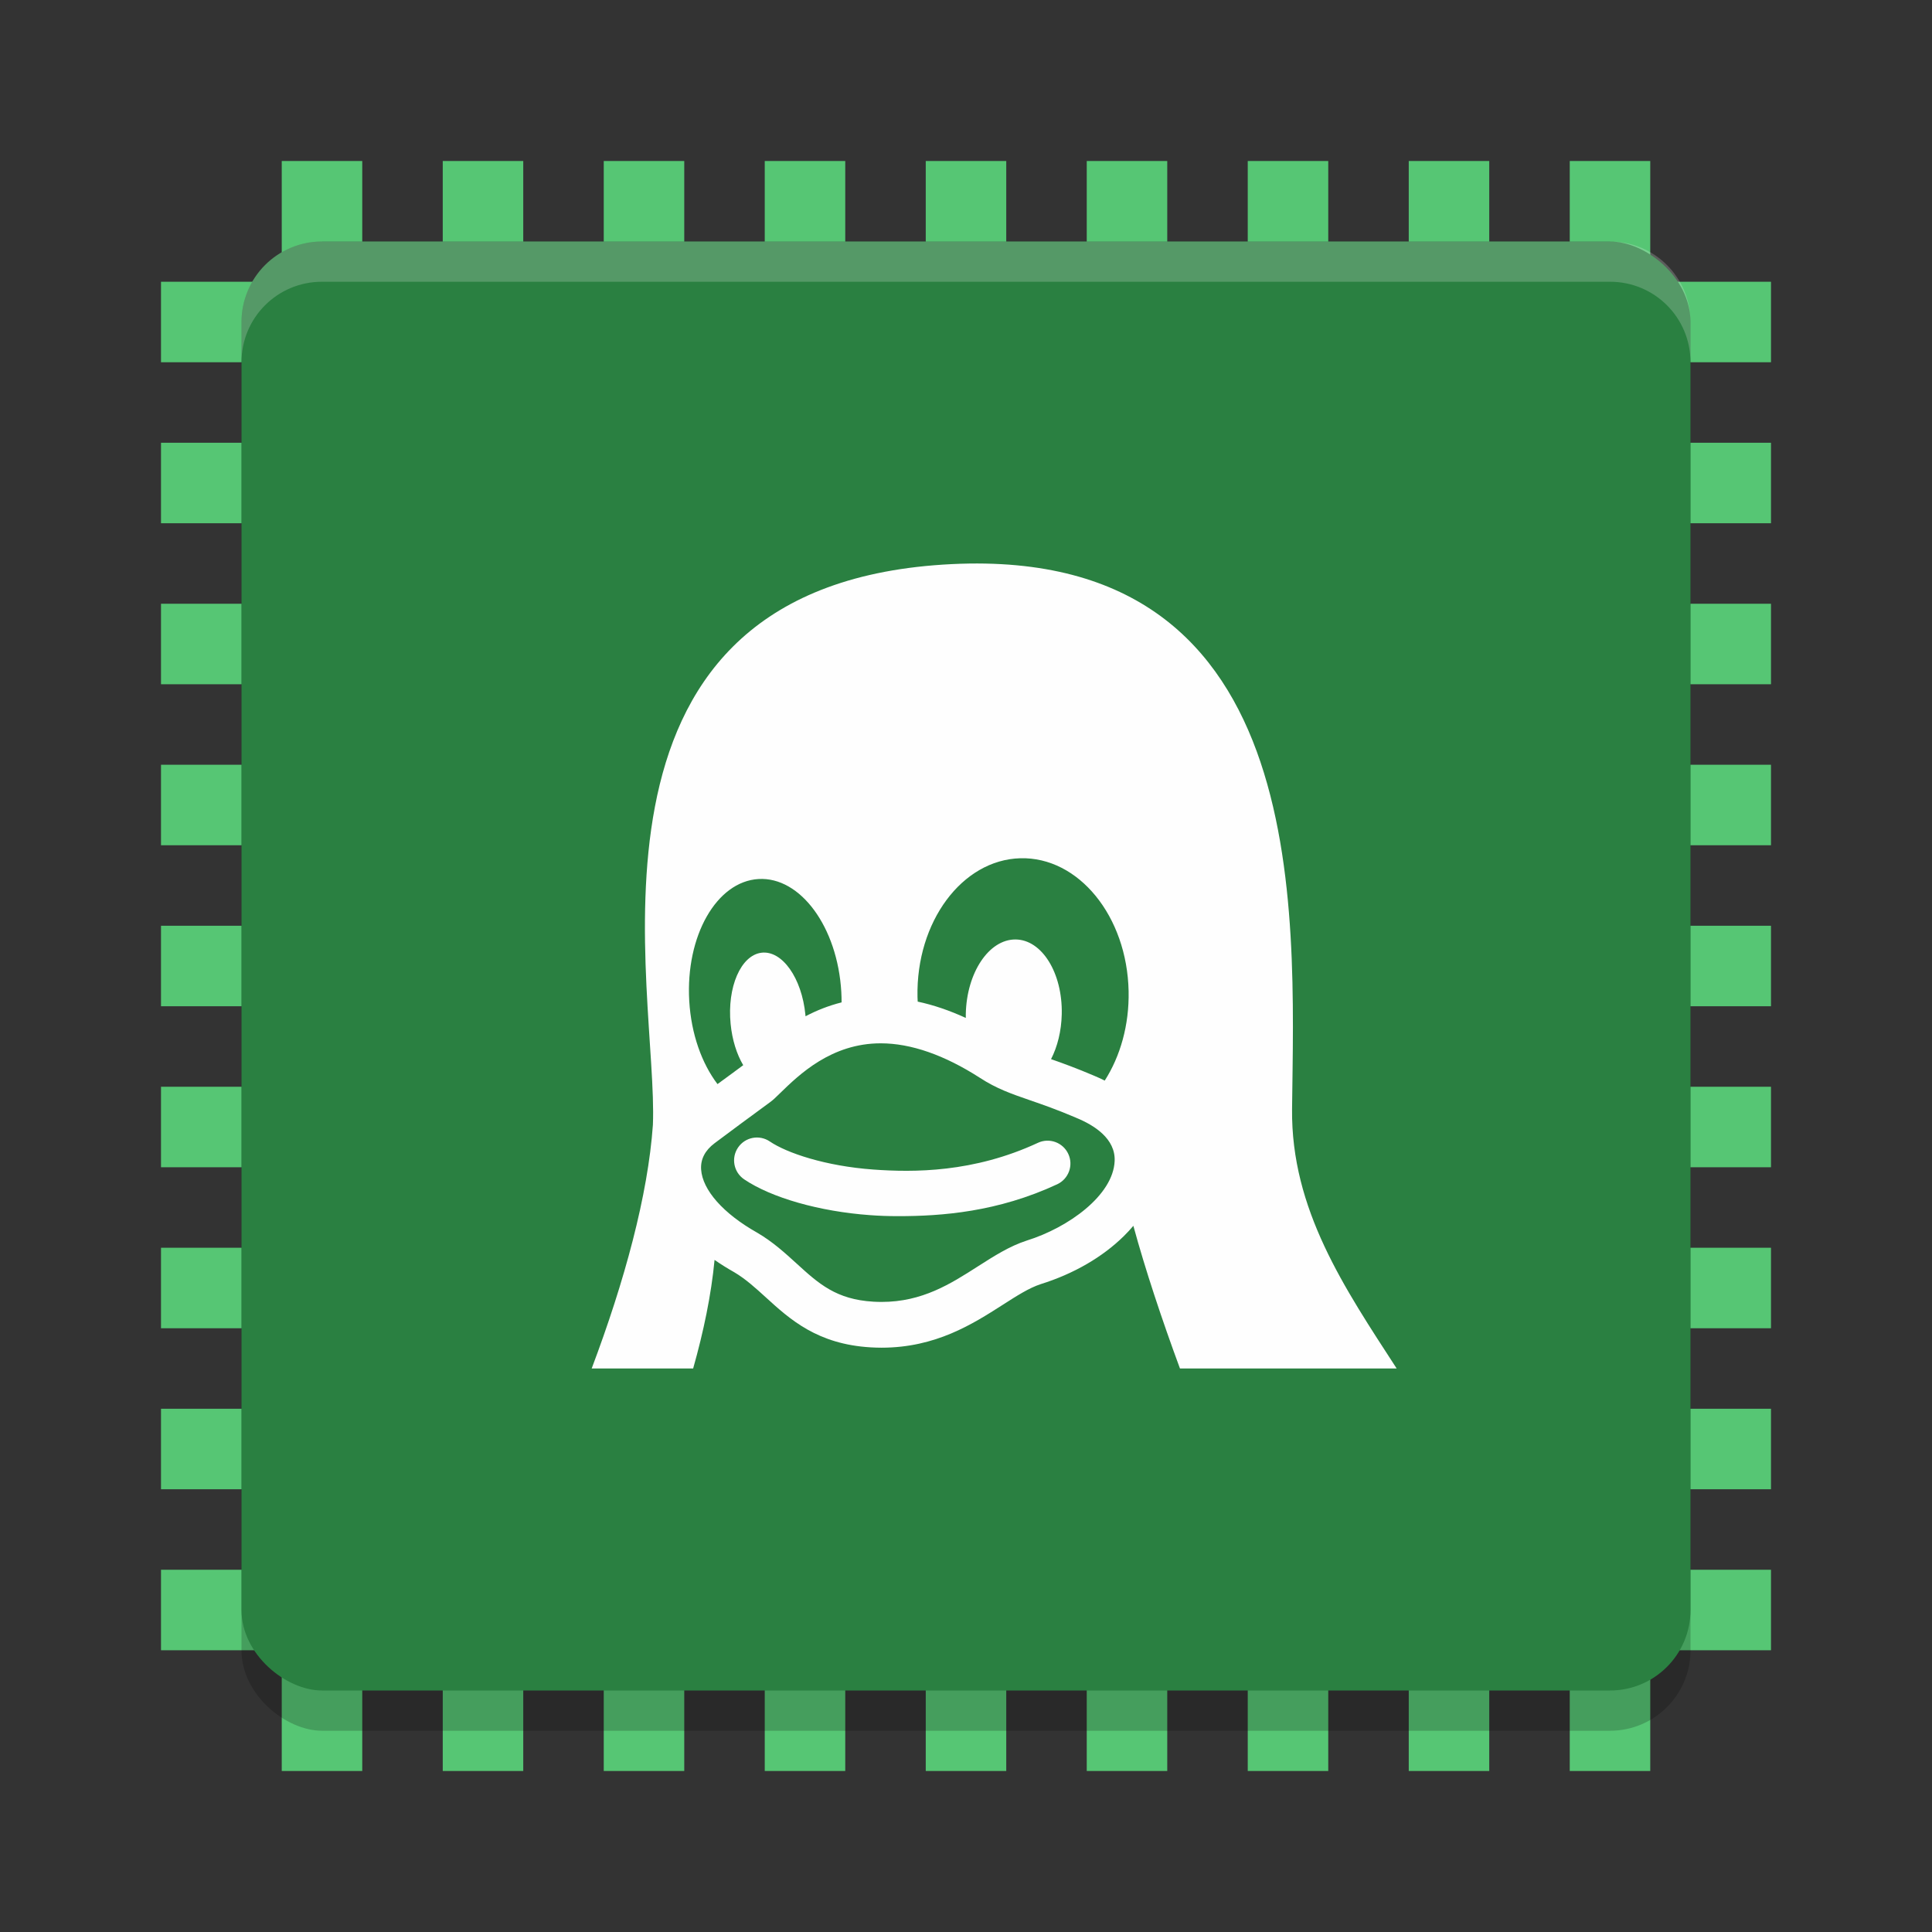 <?xml version="1.0" encoding="UTF-8" standalone="no"?>
<svg
   xmlns:dc="http://purl.org/dc/elements/1.1/"
   xmlns:cc="http://creativecommons.org/ns#"
   xmlns:rdf="http://www.w3.org/1999/02/22-rdf-syntax-ns#"
   xmlns:svg="http://www.w3.org/2000/svg"
   xmlns="http://www.w3.org/2000/svg"
   xmlns:sodipodi="http://sodipodi.sourceforge.net/DTD/sodipodi-0.dtd"
   xmlns:inkscape="http://www.inkscape.org/namespaces/inkscape"
   width="48"
   height="48"
   version="1"
   id="svg48"
   sodipodi:docname="cpu-x.svg"
   inkscape:version="0.92.5 (2060ec1f9f, 2020-04-08)">
  <rect width="100%" height="100%" fill="#333333" stroke="none"/>
  <defs
     id="defs52" />
  <sodipodi:namedview
     pagecolor="#fefefe"
     bordercolor="#33994e"
     borderopacity="1"
     objecttolerance="10"
     gridtolerance="10"
     guidetolerance="10"
     inkscape:pageopacity="0"
     inkscape:pageshadow="2"
     inkscape:window-width="783"
     inkscape:window-height="480"
     id="namedview50"
     showgrid="false"
     inkscape:zoom="4.9166667"
     inkscape:cx="24"
     inkscape:cy="24"
     inkscape:window-x="0"
     inkscape:window-y="28"
     inkscape:window-maximized="0"
     inkscape:current-layer="svg48" />
  <g
     style="fill:#56c674"
     id="g38">
    <rect
       width="2"
       height="40"
       x="27"
       y="-44"
       transform="rotate(90)"
       id="rect2" />
    <rect
       width="2"
       height="40"
       x="23"
       y="-44"
       transform="rotate(90)"
       id="rect4" />
    <rect
       width="2"
       height="40"
       x="19"
       y="-44"
       transform="rotate(90)"
       id="rect6" />
    <rect
       width="2"
       height="40"
       x="15"
       y="-44"
       transform="rotate(90)"
       id="rect8" />
    <rect
       width="2"
       height="40"
       x="31"
       y="-44"
       transform="rotate(90)"
       id="rect10" />
    <rect
       width="2"
       height="40"
       x="35"
       y="-44"
       transform="rotate(90)"
       id="rect12" />
    <rect
       width="2"
       height="40"
       x="39"
       y="-44"
       transform="rotate(90)"
       id="rect14" />
    <rect
       width="2"
       height="40"
       x="11"
       y="-44"
       transform="rotate(90)"
       id="rect16" />
    <rect
       width="2"
       height="40"
       x="7"
       y="-44"
       transform="rotate(90)"
       id="rect18" />
    <rect
       width="2"
       height="40"
       x="23"
       y="4"
       id="rect20" />
    <rect
       width="2"
       height="40"
       x="19"
       y="4"
       id="rect22" />
    <rect
       width="2"
       height="40"
       x="15"
       y="4"
       id="rect24" />
    <rect
       width="2"
       height="40"
       x="11"
       y="4"
       id="rect26" />
    <rect
       width="2"
       height="40"
       x="27"
       y="4"
       id="rect28" />
    <rect
       width="2"
       height="40"
       x="31"
       y="4"
       id="rect30" />
    <rect
       width="2"
       height="40"
       x="35"
       y="4"
       id="rect32" />
    <rect
       width="2"
       height="40"
       x="7"
       y="4"
       id="rect34" />
    <rect
       width="2"
       height="40"
       x="39"
       y="4"
       id="rect36" />
  </g>
  <rect
     style="opacity:0.2"
     width="36"
     height="36"
     x="-43"
     y="-42"
     rx="2"
     ry="2"
     transform="matrix(0,-1,-1,0,0,0)"
     id="rect40" />
  <rect
     style="fill:#2a8041;fill-opacity:1"
     width="36"
     height="36"
     x="-42"
     y="-42"
     rx="2"
     ry="2"
     transform="matrix(0,-1,-1,0,0,0)"
     id="rect42" />
  <path
     style="fill:#fefefe;opacity:0.2"
     d="M 8 6 C 6.892 6 6 6.892 6 8 L 6 9 C 6 7.892 6.892 7 8 7 L 40 7 C 41.108 7 42 7.892 42 9 L 42 8 C 42 6.892 41.108 6 40 6 L 8 6 z"
     id="path44" />
  <path
     style="opacity:1;fill:#fefefe;fill-opacity:1"
     d="M 25.787,28.393 C 24.186,29.137 22.698,29.129 21.698,29.057 20.506,28.971 19.546,28.645 19.125,28.359 18.865,28.183 18.512,28.251 18.336,28.511 18.16,28.771 18.228,29.124 18.488,29.3 19.166,29.759 20.364,30.1 21.616,30.19 21.828,30.206 22.061,30.215 22.312,30.215 23.402,30.215 24.786,30.111 26.266,29.423 26.55,29.29 26.674,28.953 26.541,28.668 26.409,28.384 26.071,28.26 25.787,28.393 Z M 32.101,27.551 C 32.155,22.615 32.663,13.289 23.215,14.043 13.887,14.794 16.36,24.648 16.221,27.948 16.098,29.694 15.519,31.828 14.7,34 H 17.221 C 17.481,33.08 17.671,32.169 17.753,31.302 17.905,31.408 18.068,31.51 18.242,31.608 18.524,31.775 18.767,31.996 19.024,32.23 19.624,32.777 20.305,33.398 21.635,33.475 21.724,33.48 21.814,33.483 21.902,33.483 23.248,33.483 24.168,32.894 24.908,32.421 25.262,32.194 25.568,31.998 25.856,31.904 26.675,31.648 27.39,31.234 27.924,30.708 28.008,30.626 28.085,30.541 28.158,30.455 28.456,31.546 28.864,32.775 29.316,34 H 34.7 C 33.406,32.004 32.073,30.047 32.101,27.551 Z M 17.124,24.866 C 17.124,24.866 17.124,24.865 17.124,24.865 17.031,23.254 17.802,21.9 18.845,21.839 19.888,21.778 20.809,23.035 20.902,24.645 20.902,24.646 20.902,24.646 20.902,24.646 20.907,24.733 20.909,24.819 20.909,24.904 20.579,24.987 20.28,25.108 20.013,25.249 20.012,25.237 20.011,25.225 20.01,25.213 V 25.212 C 19.921,24.298 19.433,23.608 18.919,23.67 18.406,23.733 18.062,24.525 18.152,25.439 18.152,25.439 18.152,25.439 18.152,25.439 18.191,25.838 18.305,26.194 18.465,26.464 18.425,26.495 18.313,26.577 18.184,26.672 18.087,26.743 17.968,26.829 17.826,26.934 17.438,26.424 17.172,25.692 17.124,24.866 Z M 27.693,28.847 C 27.656,29.698 26.542,30.499 25.514,30.82 L 25.508,30.822 C 25.08,30.961 24.699,31.205 24.295,31.463 23.617,31.897 22.915,32.346 21.902,32.346 21.835,32.346 21.767,32.344 21.7,32.34 20.772,32.286 20.338,31.891 19.789,31.39 19.499,31.126 19.199,30.852 18.813,30.626 L 18.804,30.621 C 17.97,30.15 17.452,29.565 17.419,29.054 17.403,28.801 17.516,28.581 17.755,28.402 18.275,28.012 18.624,27.757 18.854,27.588 19.11,27.401 19.188,27.345 19.245,27.29 19.286,27.252 19.33,27.209 19.378,27.162 19.855,26.698 20.654,25.921 21.881,25.921 22.631,25.921 23.461,26.21 24.345,26.778 24.761,27.049 25.124,27.174 25.583,27.333 25.898,27.442 26.256,27.565 26.735,27.77 L 26.743,27.774 C 27.189,27.957 27.717,28.292 27.693,28.846 Z M 27.447,26.847 C 27.361,26.804 27.271,26.763 27.178,26.724 26.746,26.54 26.4,26.414 26.113,26.314 26.272,26.004 26.37,25.617 26.379,25.196 V 25.196 C 26.401,24.173 25.885,23.342 25.227,23.341 24.568,23.339 24.017,24.167 23.995,25.19 V 25.19 C 23.994,25.224 23.994,25.257 23.995,25.29 23.589,25.104 23.19,24.968 22.8,24.885 22.798,24.846 22.796,24.808 22.795,24.769 V 24.768 C 22.757,22.905 23.901,21.362 25.349,21.323 26.797,21.284 28.002,22.762 28.04,24.626 V 24.627 C 28.057,25.47 27.832,26.245 27.447,26.847 Z"
     id="path46" />
</svg>
